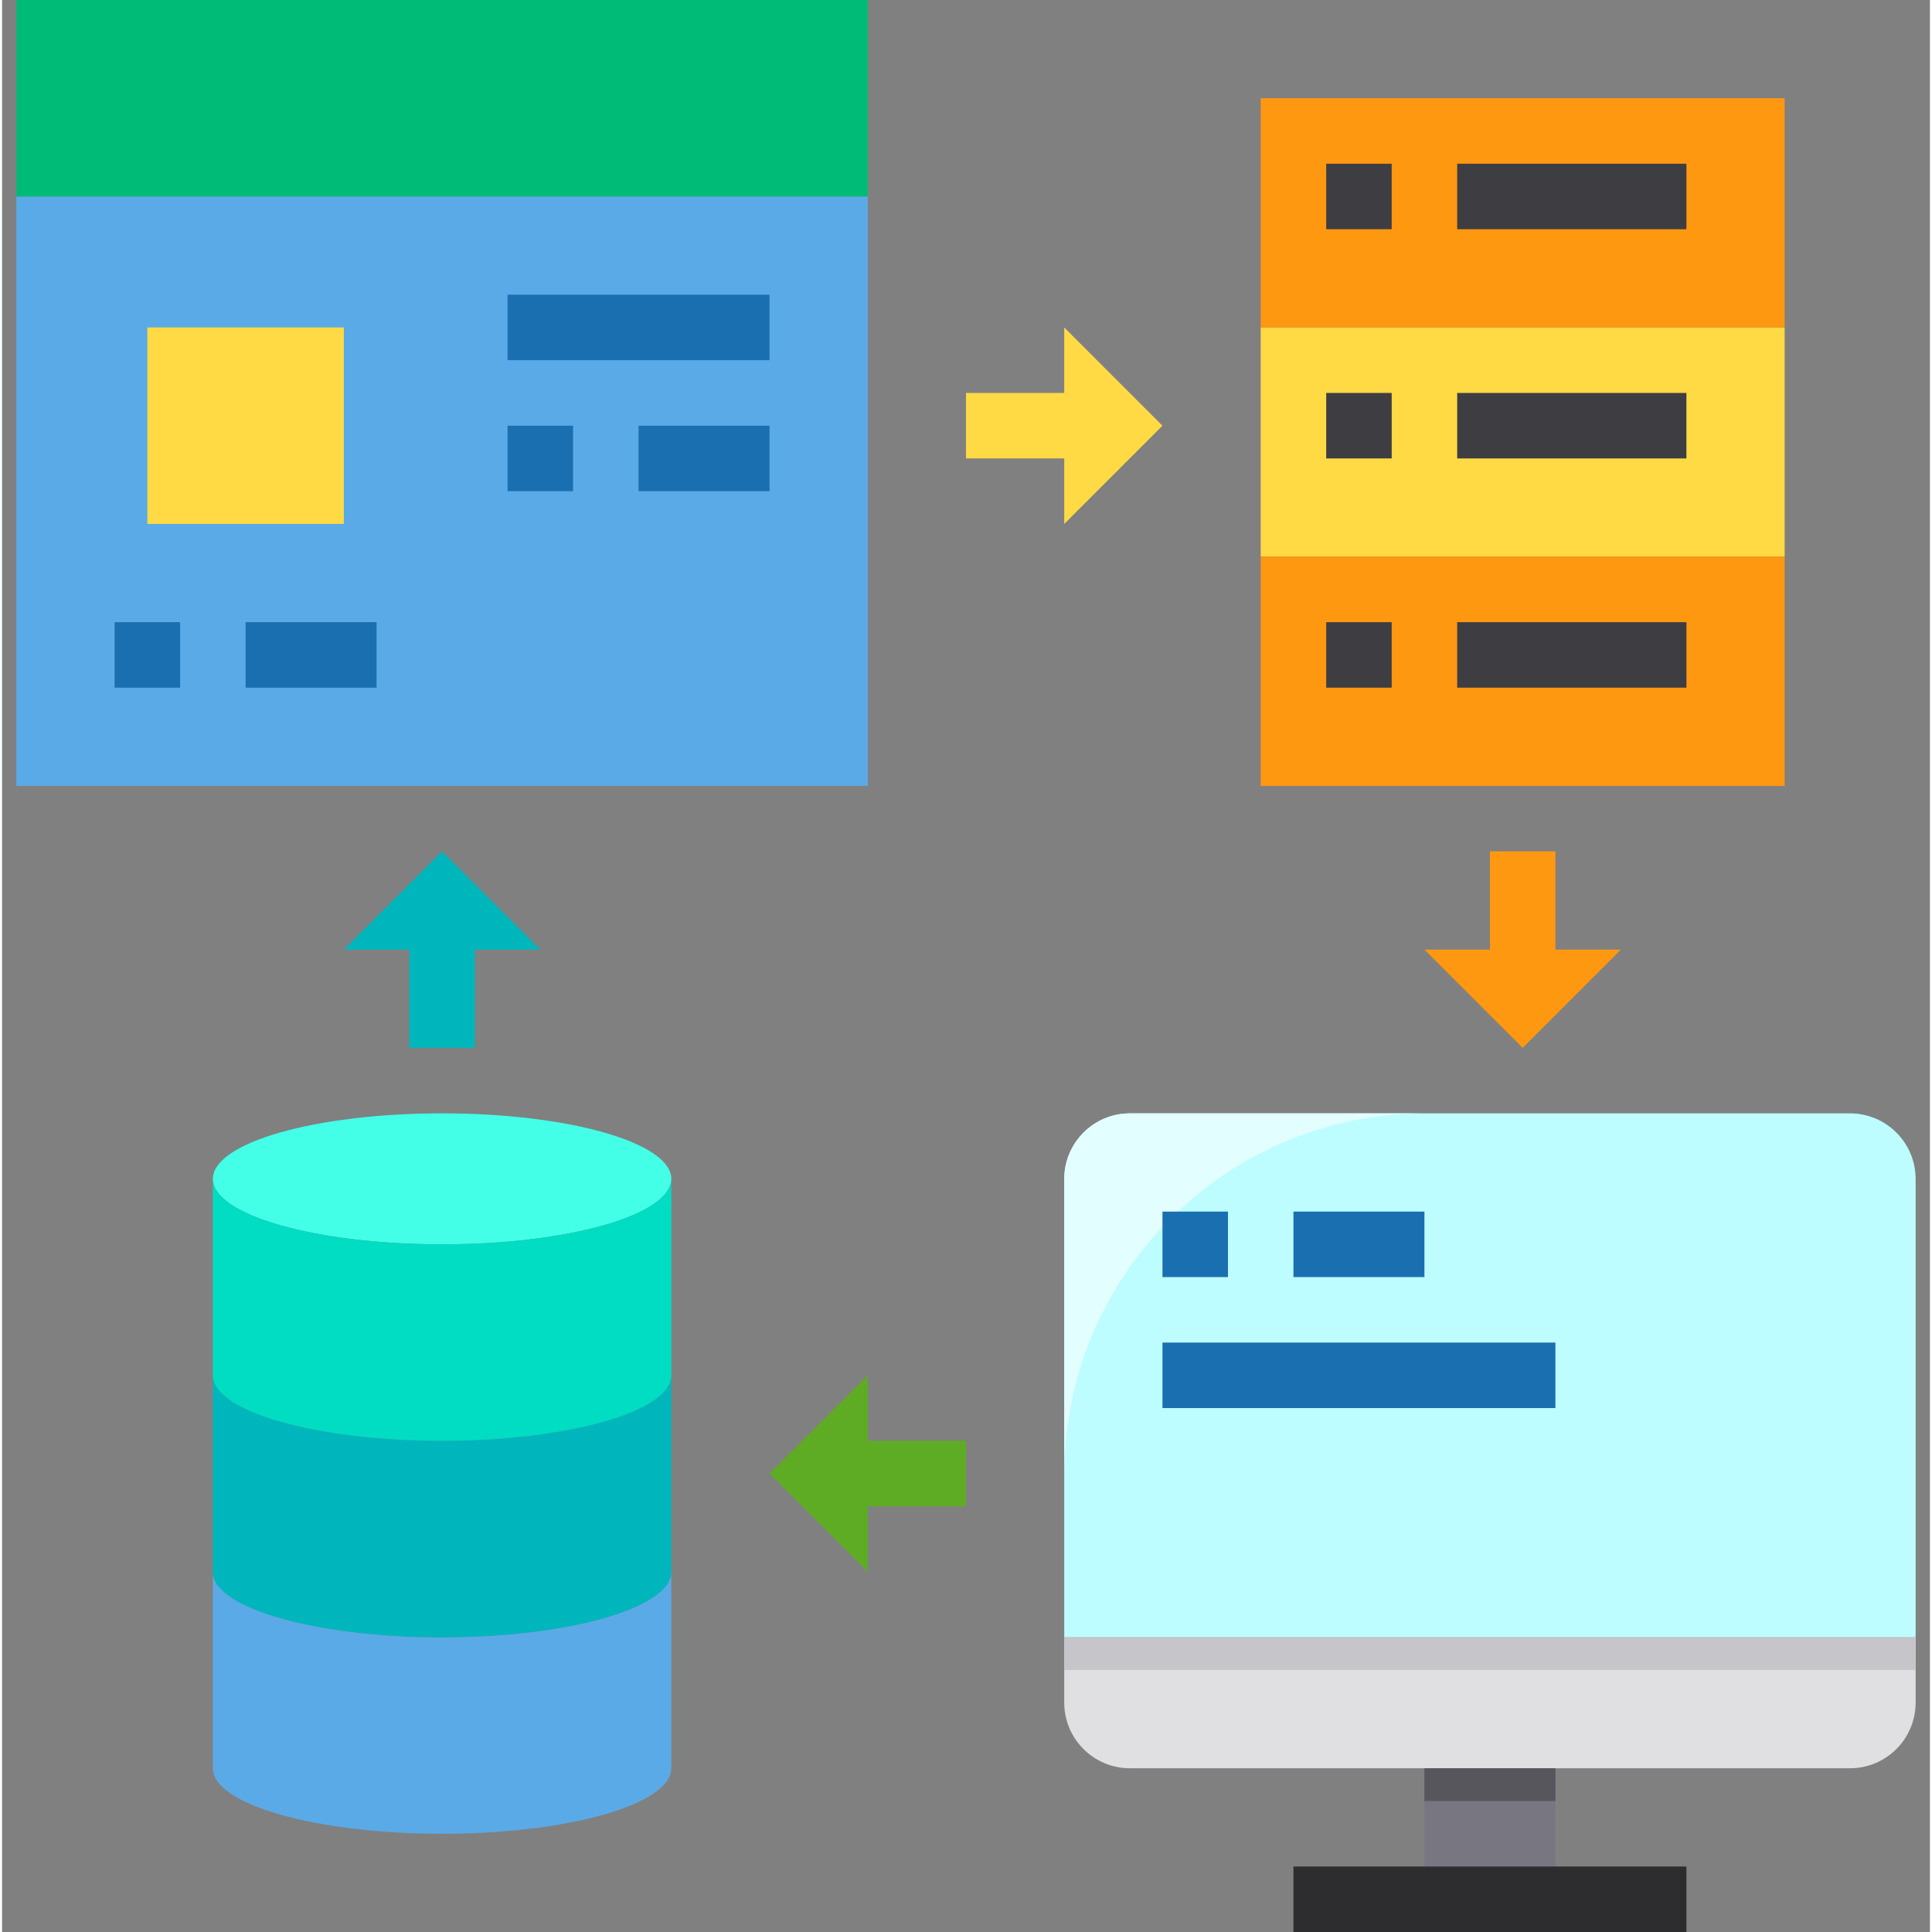 <svg height="472pt" viewBox="-3 0 471 472" width="472pt" xmlns="http://www.w3.org/2000/svg"><rect x="-3" y="0" width="471" height="472" fill="#808080" stroke="none"/><path d="m.5 48h208v144h-208zm0 0" fill="#5aaae7"/><path d="m32.5 80h48v48h-48zm0 0" fill="#ffda44"/><path d="m.5 0h208v48h-208zm0 0" fill="#0b7"/><path d="m344.5 432h32v32h-32zm0 0" fill="#787680"/><path d="m464.5 400v16c-.027 8.824-7.176 15.973-16 16h-176c-8.824-.027-15.973-7.176-16-16v-16zm0 0" fill="#e0e0e2"/><path d="m256.5 360v-72c.027-8.824 7.176-15.973 16-16h176c8.824.027 15.973 7.176 16 16v112h-208zm0 0" fill="#bdfdff"/><path d="m344.5 272h-72c-8.824.027-15.973 7.176-16 16v72c.141-48.543 39.457-87.859 88-88zm0 0" fill="#e2feff"/><path d="m160.5 288c0-8.836-25.07-16-56-16s-56 7.164-56 16 25.07 16 56 16 56-7.164 56-16zm0 0" fill="#44ffe8"/><path d="m160.5 384v48c0 8.801-25.039 16-56 16s-56-7.199-56-16v-48c0 8.801 25.039 16 56 16s56-7.199 56-16zm0 0" fill="#5aaae7"/><path d="m160.5 369.121v14.879c0 8.801-25.039 16-56 16s-56-7.199-56-16v-48c0 8.801 25.039 16 56 16s56-7.199 56-16zm0 0" fill="#00b6bd"/><path d="m160.5 288v48c0 8.801-25.039 16-56 16s-56-7.199-56-16v-48c0 8.801 25.039 16 56 16s56-7.199 56-16zm0 0" fill="#00ddc2"/><path d="m304.5 80h128v56h-128zm0 0" fill="#ffda44"/><path d="m304.5 136h128v56h-128zm0 0" fill="#ff9811"/><path d="m304.5 24h128v56h-128zm0 0" fill="#ff9811"/><path d="m312.5 456h96v16h-96zm0 0" fill="#2d2d30"/><path d="m280.5 296h16v16h-16zm0 0" fill="#1a6fb0"/><path d="m312.5 296h32v16h-32zm0 0" fill="#1a6fb0"/><path d="m280.5 328h96v16h-96zm0 0" fill="#1a6fb0"/><g fill="#3e3d42"><path d="m320.5 40h16v16h-16zm0 0"/><path d="m320.5 96h16v16h-16zm0 0"/><path d="m320.5 152h16v16h-16zm0 0"/><path d="m352.5 40h56v16h-56zm0 0"/><path d="m352.5 96h56v16h-56zm0 0"/><path d="m352.5 152h56v16h-56zm0 0"/></g><path d="m232.5 352h-24v-16l-24 24 24 24v-16h24zm0 0" fill="#5eac24"/><path d="m376.5 232v-24h-16v24h-16l24 24 24-24zm0 0" fill="#ff9811"/><path d="m280.5 104-24-24v16h-24v16h24v16zm0 0" fill="#ffda44"/><path d="m128.5 232-24-24-24 24h16v24h16v-24zm0 0" fill="#00b6bd"/><path d="m344.5 432h32v8h-32zm0 0" fill="#57565c"/><path d="m256.5 400h208v8h-208zm0 0" fill="#c6c5ca"/><path d="m24.5 152h16v16h-16zm0 0" fill="#1a6fb0"/><path d="m56.5 152h32v16h-32zm0 0" fill="#1a6fb0"/><path d="m120.5 72h64v16h-64zm0 0" fill="#1a6fb0"/><path d="m120.5 104h16v16h-16zm0 0" fill="#1a6fb0"/><path d="m152.5 104h32v16h-32zm0 0" fill="#1a6fb0"/></svg>